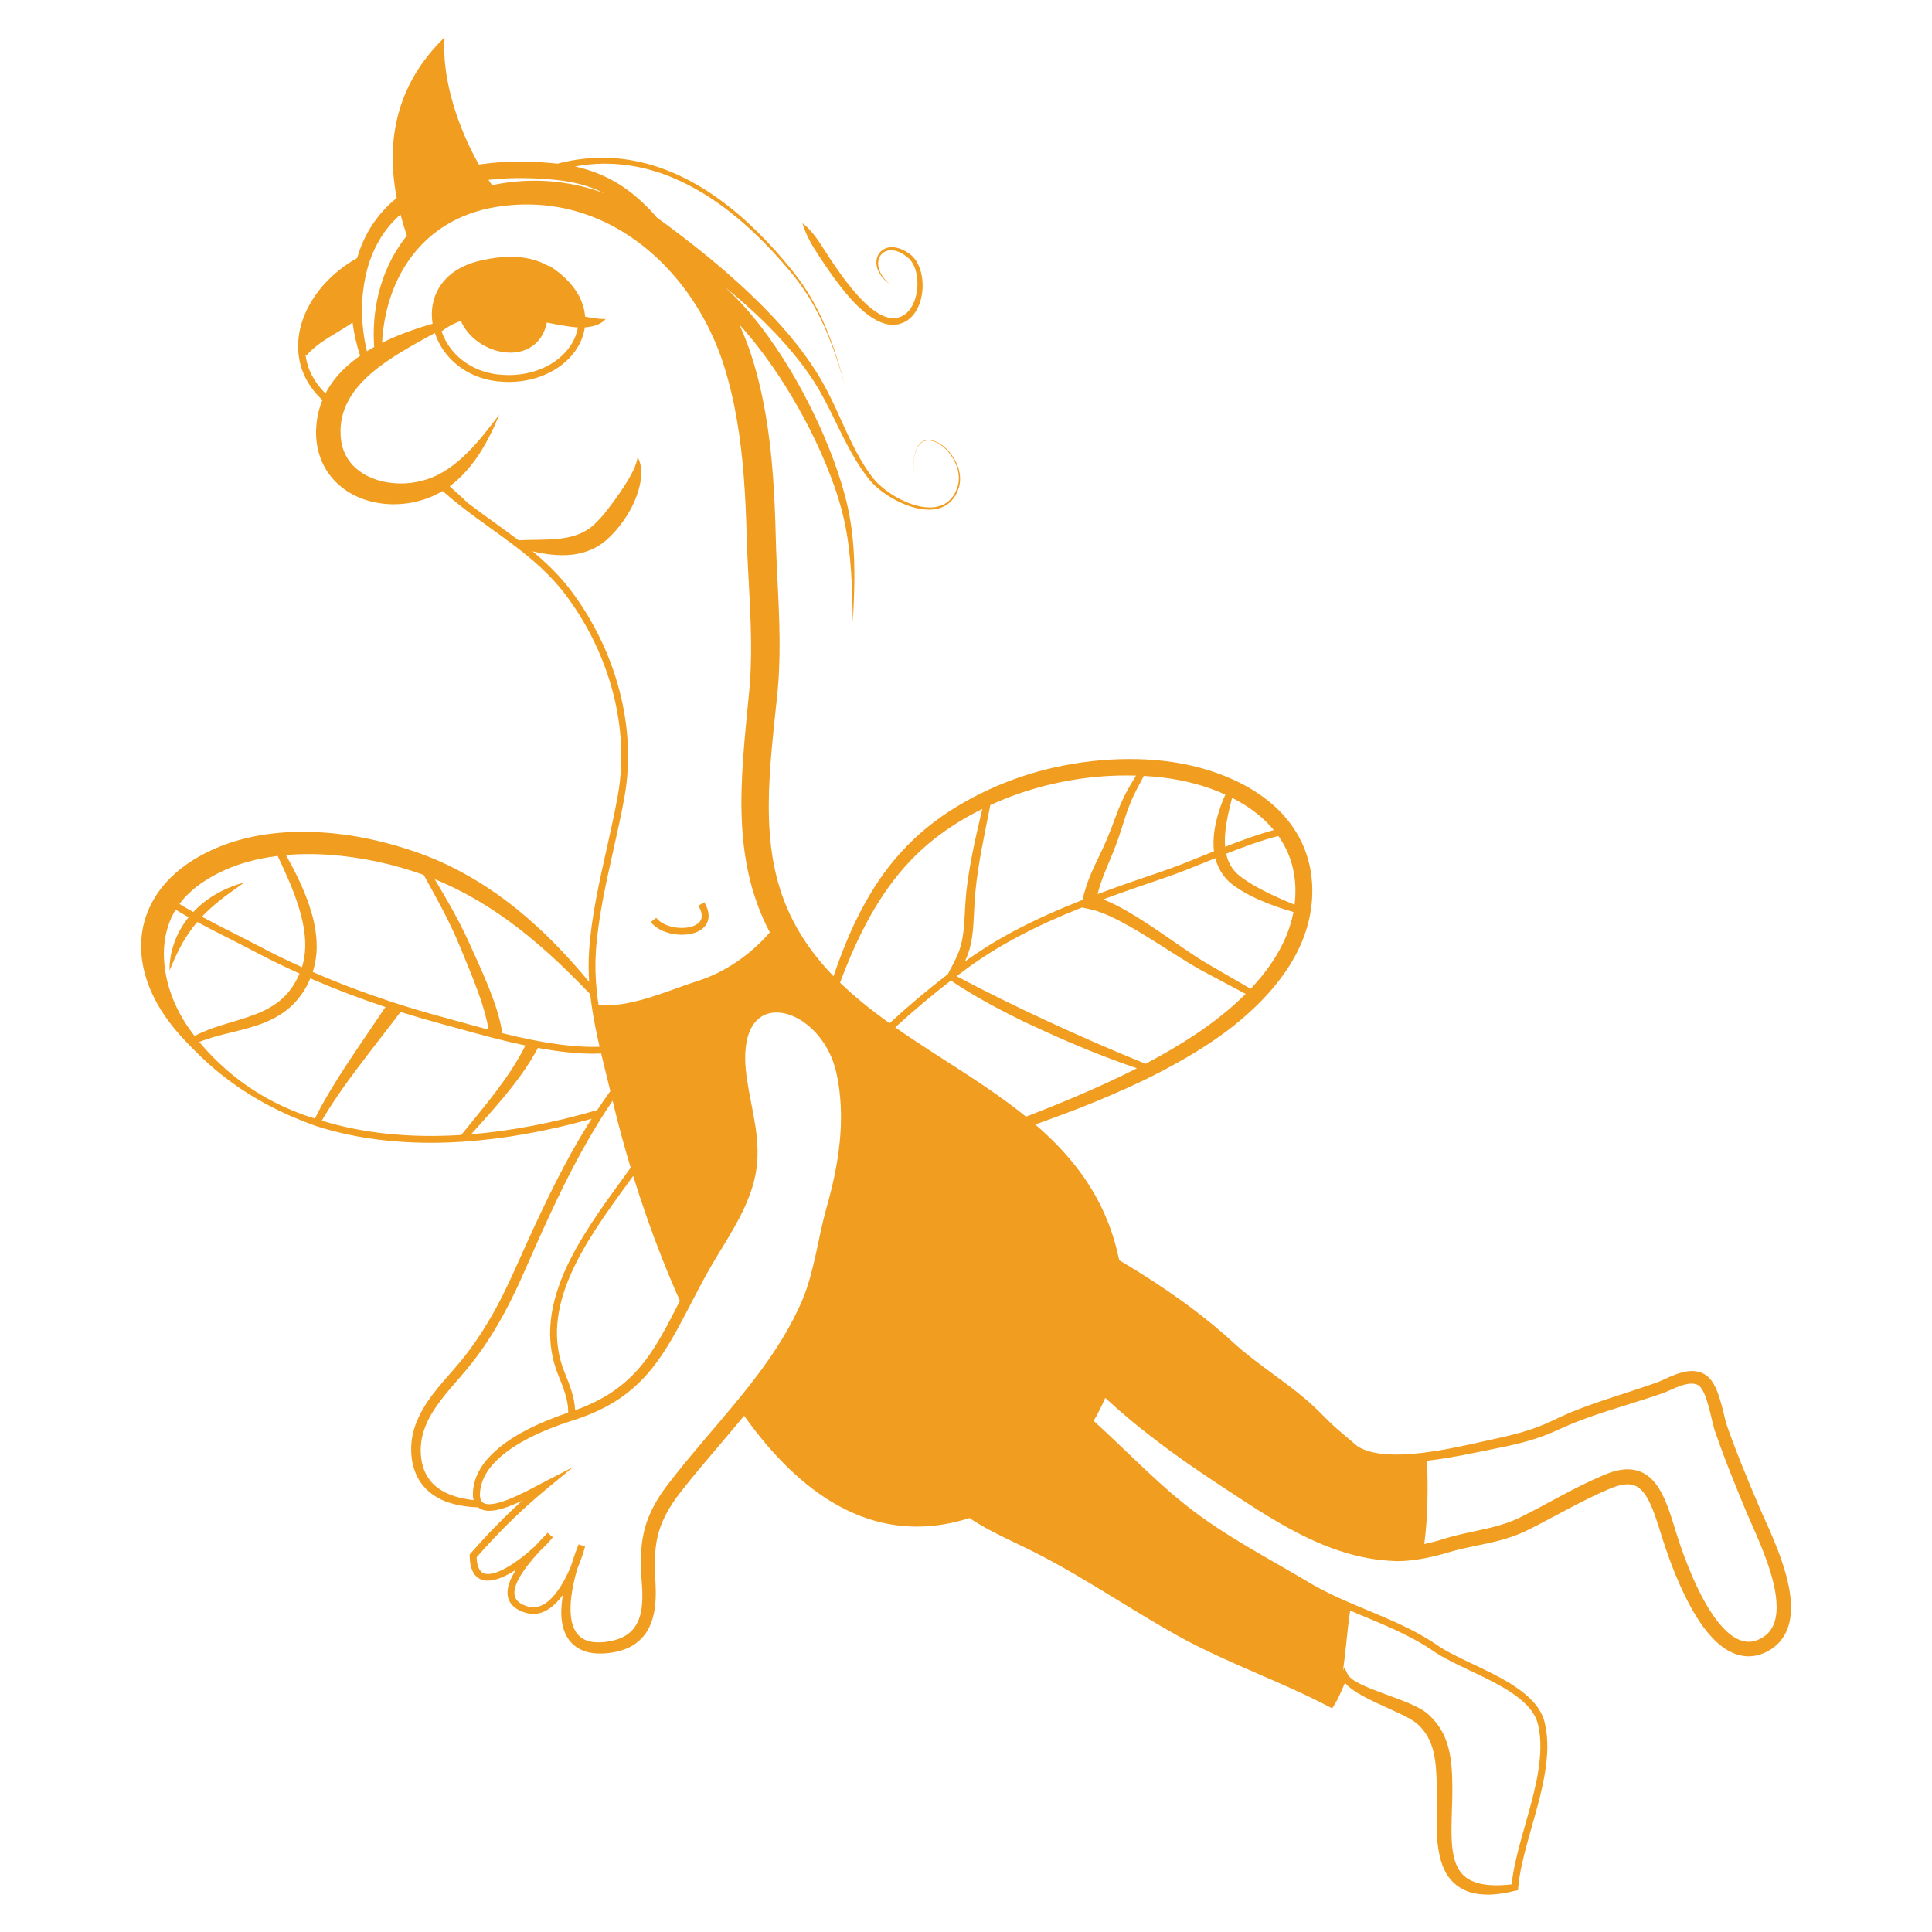 <?xml version="1.0" encoding="utf-8"?>
<!-- Generator: Adobe Illustrator 16.0.0, SVG Export Plug-In . SVG Version: 6.00 Build 0)  -->
<!DOCTYPE svg PUBLIC "-//W3C//DTD SVG 1.1//EN" "http://www.w3.org/Graphics/SVG/1.1/DTD/svg11.dtd">
<svg version="1.1" id="Layer_1" xmlns="http://www.w3.org/2000/svg" xmlns:xlink="http://www.w3.org/1999/xlink" x="0px" y="0px"
	 width="100px" height="100px" viewBox="0 0 100 100" enable-background="new 0 0 100 100" xml:space="preserve">
<path fill="#F09D20" d="M7.32,49.378c0.036,0.476,0.137,0.939,0.286,1.379c0.149,0.438,0.341,0.857,0.567,1.252
	c0.226,0.394,0.48,0.767,0.76,1.114c0.07,0.086,0.141,0.172,0.212,0.257l0.11,0.127l0.11,0.122c0.146,0.164,0.297,0.323,0.448,0.479
	c0.607,0.627,1.249,1.221,1.944,1.742c0.346,0.262,0.702,0.51,1.07,0.74c0.366,0.232,0.742,0.45,1.126,0.649
	c0.766,0.405,1.566,0.741,2.382,1.036l0.055-0.168l0,0l-0.054,0.168c1.802,0.582,3.803,0.875,5.966,0.875
	c0.547,0,1.104-0.02,1.671-0.058c2.116-0.141,4.35-0.54,6.649-1.186c-0.055,0.087-0.112,0.175-0.167,0.263
	c-0.305,0.489-0.596,0.984-0.877,1.486c-0.278,0.504-0.546,1.013-0.806,1.523c-0.52,1.025-1.005,2.064-1.48,3.106
	c-0.237,0.521-0.473,1.044-0.704,1.563c-0.232,0.516-0.477,1.026-0.737,1.526c-0.521,1-1.115,1.957-1.808,2.837
	c-0.344,0.439-0.725,0.855-1.102,1.296c-0.375,0.44-0.749,0.901-1.051,1.427c-0.151,0.26-0.285,0.537-0.39,0.83
	c-0.104,0.291-0.173,0.599-0.202,0.909c-0.015,0.156-0.019,0.313-0.013,0.47l0.006,0.113c0.003,0.04,0.005,0.081,0.009,0.119
	c0.008,0.077,0.018,0.155,0.03,0.232c0.052,0.31,0.15,0.619,0.305,0.901c0.154,0.283,0.367,0.536,0.613,0.737
	c0.247,0.201,0.522,0.357,0.809,0.466c0.287,0.11,0.58,0.183,0.873,0.231c0.273,0.048,0.548,0.07,0.821,0.078
	c0.446,0.379,1.331,0.104,2.278-0.344c-0.928,0.84-1.785,1.717-2.676,2.736l-0.044,0.052l0.001,0.067
	c0.008,0.646,0.202,1.056,0.575,1.216c0.113,0.048,0.236,0.067,0.367,0.067c0.447,0.003,0.975-0.254,1.453-0.564
	c-0.321,0.505-0.522,1.023-0.4,1.46c0.103,0.367,0.416,0.628,0.928,0.775c0.124,0.034,0.247,0.054,0.37,0.054
	c0.537,0,1.058-0.34,1.534-0.99c-0.055,0.314-0.086,0.639-0.085,0.971c0.003,0.219,0.027,0.441,0.083,0.666
	c0.056,0.226,0.147,0.455,0.293,0.662c0.145,0.211,0.35,0.391,0.578,0.508c0.228,0.121,0.473,0.185,0.708,0.212
	c0.236,0.028,0.466,0.024,0.689,0.004c0.22-0.021,0.443-0.058,0.667-0.118c0.224-0.063,0.45-0.148,0.663-0.275
	c0.214-0.127,0.415-0.293,0.577-0.492c0.163-0.196,0.288-0.42,0.377-0.646c0.09-0.229,0.148-0.458,0.187-0.685
	c0.075-0.45,0.078-0.887,0.059-1.311l-0.016-0.303l-0.013-0.292c-0.008-0.194-0.011-0.388-0.01-0.577
	c0.003-0.38,0.03-0.75,0.094-1.105c0.063-0.354,0.167-0.695,0.309-1.023c0.144-0.327,0.32-0.646,0.527-0.958
	c0.103-0.153,0.213-0.308,0.329-0.457l0.181-0.233l0.183-0.231c0.246-0.31,0.498-0.615,0.753-0.921l1.553-1.836
	c0.232-0.273,0.463-0.549,0.694-0.827c1.504,2.114,3.114,3.664,4.791,4.606c1.334,0.752,2.723,1.129,4.15,1.129
	c0.893,0,1.801-0.148,2.722-0.442c0.773,0.517,1.619,0.923,2.437,1.315c0.271,0.129,0.55,0.264,0.816,0.396
	c1.521,0.761,3.016,1.676,4.461,2.561c1.013,0.619,2.061,1.262,3.1,1.838c1.344,0.746,2.783,1.371,4.174,1.976
	c1.21,0.524,2.462,1.069,3.639,1.688l0.146,0.075l0.088-0.139c0.047-0.075,0.093-0.154,0.14-0.238l0.016-0.016l0.008-0.028
	c0.156-0.297,0.283-0.604,0.41-0.898c0.06,0.068,0.121,0.131,0.186,0.188c0.146,0.126,0.301,0.229,0.455,0.327
	s0.313,0.181,0.471,0.265c0.157,0.081,0.315,0.16,0.474,0.236c0.315,0.146,0.633,0.286,0.938,0.432
	c0.307,0.139,0.609,0.277,0.873,0.434c0.133,0.076,0.254,0.16,0.34,0.234c0.035,0.03,0.096,0.09,0.144,0.139
	c0.049,0.05,0.096,0.104,0.141,0.156c0.179,0.215,0.316,0.453,0.421,0.715c0.209,0.521,0.272,1.141,0.297,1.795
	c0.006,0.164,0.01,0.332,0.012,0.498l0.002,0.5l-0.006,0.51c-0.002,0.172,0,0.344,0,0.52c0,0.348,0.004,0.701,0.024,1.065
	c0.007,0.092,0.013,0.183,0.021,0.274c0.011,0.092,0.021,0.187,0.037,0.278c0.027,0.188,0.064,0.377,0.117,0.568
	c0.053,0.19,0.121,0.386,0.215,0.575c0.09,0.189,0.215,0.375,0.365,0.535c0.148,0.162,0.326,0.301,0.514,0.404
	c0.188,0.104,0.384,0.182,0.58,0.227c0.194,0.047,0.389,0.069,0.576,0.08c0.188,0.012,0.375,0.008,0.557-0.01
	c0.182-0.017,0.361-0.039,0.535-0.07c0.177-0.033,0.351-0.07,0.521-0.118l0,0l0.143-0.017l0.013-0.145
	c0.075-0.799,0.274-1.592,0.489-2.381c0.217-0.789,0.455-1.578,0.652-2.383c0.195-0.803,0.355-1.627,0.368-2.473
	c0.004-0.422-0.03-0.849-0.128-1.266c-0.048-0.217-0.133-0.43-0.243-0.619c-0.108-0.193-0.243-0.367-0.391-0.525
	c-0.294-0.317-0.636-0.576-0.986-0.806c-0.353-0.229-0.718-0.429-1.088-0.617c-0.737-0.378-1.495-0.702-2.209-1.084
	c-0.179-0.095-0.353-0.194-0.521-0.304c-0.041-0.025-0.082-0.053-0.123-0.082l-0.131-0.088c-0.086-0.059-0.175-0.114-0.264-0.17
	c-0.354-0.221-0.72-0.422-1.09-0.608c-0.743-0.372-1.508-0.688-2.264-1.004c-0.758-0.315-1.512-0.634-2.231-1.01
	c-0.183-0.095-0.358-0.192-0.534-0.293l-0.529-0.313c-0.354-0.209-0.711-0.414-1.067-0.619c-1.424-0.818-2.851-1.631-4.172-2.588
	c-1.99-1.436-3.673-3.254-5.509-4.92c0.222-0.385,0.42-0.783,0.598-1.191c0.43,0.398,0.872,0.785,1.322,1.16
	c0.637,0.524,1.289,1.028,1.951,1.519c0.332,0.243,0.666,0.483,1.004,0.721c0.336,0.234,0.678,0.466,1.018,0.695
	c0.684,0.458,1.369,0.905,2.059,1.353c0.688,0.447,1.394,0.885,2.125,1.286c0.732,0.401,1.496,0.769,2.297,1.06
	c0.799,0.289,1.641,0.506,2.5,0.598c0.215,0.023,0.432,0.04,0.646,0.05l0.082,0.003l0.082,0.004h0.092l0.086-0.002
	c0.115-0.003,0.227-0.008,0.338-0.018c0.445-0.035,0.868-0.109,1.289-0.203c0.211-0.047,0.418-0.1,0.625-0.158
	c0.104-0.029,0.209-0.062,0.303-0.089c0.09-0.024,0.185-0.053,0.276-0.077c0.376-0.1,0.767-0.181,1.167-0.264
	c0.401-0.083,0.813-0.169,1.229-0.283c0.416-0.115,0.838-0.259,1.248-0.451l0.074-0.037l0.072-0.035l0.139-0.069l0.279-0.142
	l0.551-0.289l1.082-0.574c0.717-0.381,1.432-0.743,2.158-1.049l0.135-0.055l0.06-0.022l0.062-0.022
	c0.082-0.029,0.163-0.055,0.242-0.074c0.159-0.041,0.313-0.063,0.452-0.063c0.278,0.004,0.485,0.086,0.688,0.28
	c0.203,0.195,0.379,0.5,0.526,0.837c0.147,0.338,0.272,0.711,0.394,1.094c0.123,0.383,0.24,0.781,0.381,1.183
	c0.136,0.396,0.281,0.789,0.439,1.18c0.317,0.777,0.674,1.547,1.133,2.287c0.229,0.369,0.486,0.729,0.804,1.07
	c0.157,0.168,0.331,0.332,0.532,0.48c0.199,0.148,0.427,0.281,0.688,0.374c0.261,0.094,0.558,0.139,0.851,0.108
	c0.291-0.025,0.566-0.121,0.801-0.248c0.227-0.121,0.459-0.293,0.643-0.509c0.184-0.213,0.32-0.462,0.407-0.712
	c0.088-0.25,0.133-0.501,0.151-0.74c0.021-0.242,0.015-0.479-0.004-0.707c-0.039-0.455-0.131-0.887-0.246-1.304
	c-0.229-0.834-0.547-1.614-0.879-2.375c-0.166-0.378-0.343-0.756-0.496-1.112l-0.476-1.127c-0.313-0.752-0.619-1.504-0.901-2.262
	c-0.071-0.189-0.141-0.38-0.209-0.568l-0.099-0.281l-0.019-0.057l-0.018-0.063l-0.037-0.139l-0.146-0.598
	c-0.052-0.204-0.109-0.412-0.179-0.623c-0.071-0.212-0.15-0.425-0.277-0.65c-0.064-0.112-0.143-0.23-0.262-0.35
	c-0.063-0.061-0.131-0.117-0.227-0.171c-0.011-0.006-0.074-0.04-0.107-0.054c-0.037-0.018-0.076-0.03-0.115-0.044
	c-0.156-0.05-0.313-0.065-0.454-0.063c-0.144,0.004-0.274,0.023-0.396,0.053c-0.246,0.056-0.459,0.14-0.66,0.224
	c-0.198,0.085-0.387,0.176-0.559,0.249c-0.044,0.018-0.085,0.035-0.124,0.051l-0.137,0.049l-0.287,0.1
	c-0.383,0.132-0.769,0.259-1.157,0.386c-0.775,0.253-1.563,0.505-2.34,0.8c-0.39,0.146-0.775,0.307-1.156,0.482
	c-0.095,0.043-0.191,0.091-0.281,0.136l-0.135,0.063l-0.134,0.062c-0.18,0.081-0.36,0.155-0.547,0.228
	c-0.739,0.28-1.517,0.476-2.312,0.642c-0.809,0.176-1.596,0.362-2.394,0.51c-0.796,0.147-1.597,0.258-2.396,0.286
	c-0.397,0.011-0.797-0.002-1.185-0.061c-0.382-0.061-0.758-0.166-1.075-0.365c-0.291-0.25-0.507-0.432-0.675-0.572
	c-0.528-0.447-0.598-0.504-1.29-1.201c-0.728-0.732-1.586-1.363-2.417-1.974c-0.688-0.507-1.401-1.029-2.028-1.604
	c-1.604-1.472-3.496-2.84-5.926-4.283c-0.014-0.063-0.027-0.125-0.041-0.188c-0.025-0.122-0.058-0.261-0.091-0.39
	c-0.131-0.519-0.297-1.03-0.503-1.527c-0.406-0.996-0.964-1.932-1.628-2.771c-0.621-0.791-1.331-1.5-2.082-2.146
	c0.749-0.268,1.495-0.541,2.239-0.828c1.121-0.441,2.234-0.914,3.331-1.439c0.548-0.261,1.087-0.543,1.62-0.838
	c0.267-0.146,0.531-0.298,0.795-0.453c0.262-0.154,0.525-0.316,0.783-0.483c0.518-0.334,1.022-0.688,1.51-1.075
	c0.484-0.388,0.953-0.803,1.394-1.251c0.441-0.448,0.854-0.933,1.222-1.458c0.369-0.525,0.69-1.093,0.939-1.702
	c0.244-0.609,0.412-1.263,0.477-1.927c0.033-0.333,0.039-0.669,0.021-1.003c-0.02-0.336-0.064-0.674-0.143-1.007
	c-0.152-0.666-0.435-1.307-0.814-1.872c-0.378-0.565-0.852-1.056-1.373-1.461c-0.521-0.409-1.086-0.741-1.668-1.013
	c-0.585-0.273-1.188-0.487-1.801-0.653c-0.613-0.165-1.24-0.283-1.866-0.354c-0.313-0.034-0.619-0.063-0.937-0.078
	c-0.308-0.015-0.623-0.022-0.934-0.02c-1.246,0.007-2.486,0.148-3.701,0.412c-1.213,0.261-2.396,0.662-3.521,1.181
	c-0.563,0.26-1.113,0.552-1.644,0.875c-0.265,0.162-0.525,0.332-0.78,0.51c-0.126,0.09-0.251,0.182-0.378,0.277
	c-0.119,0.091-0.246,0.188-0.366,0.287c-0.972,0.789-1.813,1.727-2.503,2.749c-0.345,0.512-0.657,1.042-0.939,1.584
	c-0.282,0.542-0.538,1.096-0.767,1.658c-0.23,0.562-0.44,1.128-0.635,1.699c-0.001,0.002-0.001,0.004-0.002,0.008
	c-0.576-0.595-1.101-1.235-1.543-1.919c-0.265-0.408-0.5-0.83-0.708-1.271c-0.205-0.436-0.382-0.889-0.526-1.351
	c-0.29-0.925-0.454-1.893-0.526-2.876c-0.072-0.985-0.058-1.986,0.002-2.993c0.06-1.008,0.163-2.022,0.271-3.044l0.081-0.769
	c0.027-0.255,0.055-0.517,0.077-0.785c0.044-0.531,0.066-1.063,0.076-1.59c0.035-2.114-0.15-4.178-0.196-6.207
	c-0.052-2.071-0.163-4.171-0.521-6.262c-0.18-1.043-0.421-2.087-0.752-3.104c-0.172-0.522-0.367-1.024-0.592-1.52
	c-0.006-0.013-0.012-0.025-0.018-0.038c0.318,0.349,0.623,0.712,0.917,1.085c1.051,1.345,1.958,2.813,2.736,4.346
	c0.387,0.767,0.742,1.552,1.05,2.354c0.308,0.803,0.57,1.62,0.748,2.459c0.179,0.84,0.276,1.698,0.334,2.562
	c0.055,0.863,0.075,1.731,0.091,2.599c0.043-0.867,0.086-1.734,0.078-2.605c-0.004-0.87-0.063-1.744-0.203-2.611
	c-0.135-0.868-0.372-1.718-0.651-2.547c-0.281-0.83-0.608-1.643-0.97-2.44c-0.728-1.593-1.589-3.128-2.618-4.563
	c-0.515-0.716-1.075-1.406-1.702-2.043c-0.186-0.189-0.377-0.373-0.575-0.551c0.326,0.264,0.647,0.534,0.963,0.81
	c0.922,0.814,1.799,1.683,2.584,2.627c0.392,0.473,0.759,0.965,1.09,1.479c0.331,0.514,0.613,1.061,0.889,1.616
	c0.275,0.555,0.541,1.118,0.833,1.67c0.292,0.552,0.611,1.095,0.993,1.596c0.047,0.063,0.096,0.125,0.146,0.186
	c0.049,0.061,0.104,0.124,0.159,0.18c0.111,0.116,0.229,0.223,0.353,0.322c0.246,0.2,0.511,0.372,0.788,0.523
	c0.276,0.151,0.566,0.279,0.868,0.373c0.301,0.094,0.615,0.156,0.935,0.153c0.317-0.002,0.645-0.077,0.912-0.261
	c0.269-0.181,0.457-0.458,0.567-0.753c0.058-0.146,0.097-0.304,0.107-0.463c0.012-0.158,0-0.317-0.032-0.472
	c-0.063-0.309-0.2-0.599-0.379-0.855c-0.181-0.254-0.407-0.481-0.678-0.639c-0.136-0.078-0.284-0.138-0.441-0.157
	c-0.156-0.02-0.322,0.01-0.451,0.102c-0.131,0.09-0.221,0.227-0.28,0.37c-0.06,0.144-0.093,0.298-0.114,0.452
	c-0.041,0.309-0.031,0.622-0.003,0.93c-0.026-0.309-0.033-0.621,0.009-0.929c0.022-0.153,0.058-0.306,0.119-0.448
	c0.061-0.141,0.151-0.273,0.279-0.359c0.127-0.088,0.287-0.115,0.438-0.093c0.152,0.021,0.297,0.081,0.429,0.159
	c0.264,0.159,0.484,0.385,0.659,0.639c0.173,0.253,0.302,0.54,0.356,0.842c0.028,0.15,0.037,0.303,0.022,0.455
	c-0.014,0.152-0.054,0.298-0.112,0.439c-0.112,0.283-0.295,0.539-0.549,0.702c-0.251,0.165-0.557,0.229-0.858,0.225
	c-0.303-0.004-0.604-0.068-0.894-0.165c-0.29-0.098-0.568-0.227-0.834-0.379c-0.265-0.153-0.517-0.329-0.748-0.527
	c-0.116-0.099-0.226-0.203-0.327-0.314c-0.051-0.056-0.098-0.112-0.144-0.173c-0.047-0.061-0.093-0.122-0.137-0.184
	c-0.358-0.499-0.656-1.039-0.929-1.592c-0.273-0.554-0.522-1.121-0.783-1.687c-0.261-0.566-0.535-1.131-0.858-1.673
	c-0.322-0.542-0.68-1.061-1.063-1.559c-0.768-0.996-1.63-1.912-2.538-2.776c-0.905-0.867-1.859-1.682-2.841-2.457
	c-0.492-0.388-0.988-0.77-1.492-1.142c-0.17-0.125-0.341-0.248-0.512-0.372c-0.237-0.277-0.487-0.546-0.758-0.797
	c-0.431-0.402-0.907-0.769-1.428-1.066c-0.521-0.297-1.082-0.527-1.659-0.686c-0.132-0.037-0.265-0.069-0.398-0.098
	c0.364-0.068,0.731-0.114,1.1-0.134c0.87-0.048,1.748,0.042,2.595,0.257c0.849,0.215,1.666,0.552,2.437,0.975
	c0.771,0.422,1.498,0.929,2.181,1.488c0.682,0.559,1.322,1.172,1.925,1.819c0.301,0.324,0.593,0.657,0.877,0.996
	c0.286,0.339,0.552,0.69,0.795,1.06c0.489,0.737,0.888,1.532,1.22,2.353c0.333,0.822,0.602,1.668,0.845,2.521
	c-0.229-0.857-0.484-1.709-0.804-2.538c-0.319-0.829-0.707-1.634-1.187-2.385c-0.239-0.375-0.503-0.737-0.784-1.082
	c-0.28-0.346-0.567-0.685-0.865-1.015c-0.596-0.661-1.23-1.29-1.91-1.867c-0.68-0.577-1.407-1.102-2.186-1.545
	c-0.777-0.443-1.607-0.802-2.476-1.038c-0.869-0.237-1.774-0.346-2.678-0.311c-0.67,0.025-1.337,0.129-1.985,0.299l-0.016-0.002
	l-0.217-0.02l-0.218-0.021c-0.574-0.049-1.158-0.076-1.739-0.065c-0.583,0.011-1.164,0.053-1.746,0.135
	c-0.046,0.006-0.09,0.013-0.136,0.02c-1.133-1.983-1.831-4.351-1.793-6.13l0.01-0.459L22.692,2.26
	c-2.038,2.154-2.762,4.838-2.158,7.985c-0.146,0.119-0.288,0.243-0.423,0.375c-0.433,0.421-0.804,0.907-1.093,1.435
	c-0.23,0.415-0.405,0.854-0.535,1.304c-0.941,0.528-1.722,1.246-2.269,2.09c-0.602,0.93-0.865,1.926-0.762,2.88
	c0.096,0.902,0.521,1.715,1.238,2.378c-0.004,0.01-0.009,0.021-0.013,0.031c-0.094,0.232-0.173,0.481-0.224,0.733
	c-0.026,0.125-0.046,0.251-0.061,0.378l-0.01,0.096l-0.008,0.089c-0.006,0.069-0.009,0.128-0.011,0.193
	c-0.011,0.254,0.002,0.514,0.043,0.773c0.079,0.517,0.271,1.037,0.582,1.478c0.307,0.441,0.715,0.803,1.167,1.057
	c0.45,0.258,0.938,0.42,1.43,0.5c0.246,0.041,0.493,0.063,0.739,0.066c0.246,0.002,0.491-0.014,0.734-0.046
	c0.485-0.063,0.956-0.203,1.398-0.401c0.155-0.072,0.308-0.153,0.454-0.241c0.313,0.279,0.66,0.566,1.053,0.87l0.106-0.137
	l0.006-0.006l-0.111,0.144c0.463,0.358,0.944,0.705,1.41,1.04c0.433,0.312,0.88,0.634,1.309,0.962l0.108-0.141v0.001l-0.107,0.14
	c0.778,0.596,1.776,1.418,2.584,2.49c2.311,3.067,3.326,6.942,2.715,10.367c-0.162,0.913-0.375,1.867-0.582,2.789
	c-0.394,1.761-0.802,3.582-0.913,5.333c-0.032,0.499-0.029,1.013,0.006,1.557c-0.43-0.518-0.875-1.026-1.339-1.52
	c-0.298-0.315-0.601-0.625-0.913-0.927c-0.313-0.301-0.634-0.594-0.964-0.879c-1.315-1.143-2.793-2.124-4.4-2.858
	c-0.201-0.092-0.403-0.177-0.61-0.261c-0.108-0.043-0.2-0.079-0.308-0.121c-0.103-0.04-0.208-0.078-0.312-0.115
	c-0.414-0.148-0.835-0.282-1.258-0.402c-0.849-0.238-1.713-0.424-2.591-0.54c-0.878-0.115-1.768-0.169-2.663-0.134
	c-0.893,0.035-1.792,0.153-2.672,0.391c-0.877,0.238-1.737,0.596-2.52,1.093l-0.145,0.096l-0.142,0.096
	c-0.101,0.071-0.192,0.139-0.287,0.213c-0.187,0.146-0.366,0.303-0.537,0.472c-0.341,0.337-0.645,0.722-0.888,1.146
	c-0.245,0.424-0.426,0.887-0.53,1.365C7.311,48.414,7.281,48.902,7.32,49.378z M12.785,44.62c0.516-0.146,1.048-0.25,1.587-0.317
	c0.418,0.884,0.821,1.768,1.103,2.69c0.167,0.549,0.288,1.11,0.317,1.673c0.024,0.475-0.022,0.948-0.163,1.394
	c-0.785-0.354-1.557-0.731-2.298-1.124c-0.436-0.231-0.891-0.461-1.331-0.684c-0.511-0.259-1.036-0.525-1.55-0.802
	c0.286-0.302,0.599-0.582,0.931-0.846c0.396-0.317,0.819-0.607,1.248-0.915c-0.512,0.127-1.002,0.333-1.463,0.599
	c-0.424,0.249-0.82,0.555-1.163,0.918c-0.252-0.142-0.49-0.28-0.714-0.416c0.126-0.17,0.265-0.332,0.417-0.483
	c0.134-0.133,0.277-0.259,0.428-0.379c0.074-0.059,0.155-0.119,0.229-0.172l0.124-0.085l0.123-0.081
	C11.271,45.159,12.01,44.839,12.785,44.62z M21.919,45.282c0.005,0.002,0.009,0.003,0.013,0.004c0.3,0.542,0.6,1.083,0.888,1.628
	c0.37,0.704,0.719,1.417,1.015,2.149c0.302,0.743,0.617,1.473,0.887,2.218c0.135,0.371,0.26,0.746,0.366,1.126
	c0.082,0.293,0.152,0.59,0.199,0.886c-0.526-0.139-1.034-0.279-1.488-0.406c-0.305-0.084-0.592-0.164-0.86-0.236
	c-0.893-0.239-1.785-0.506-2.654-0.789c-1.419-0.467-2.794-0.987-4.098-1.555c0-0.001,0-0.002,0.001-0.003
	c0.025-0.078,0.048-0.156,0.069-0.236c0.042-0.158,0.073-0.317,0.095-0.478c0.046-0.319,0.049-0.641,0.028-0.955
	c-0.022-0.314-0.069-0.622-0.134-0.922c-0.066-0.301-0.154-0.593-0.25-0.879c-0.312-0.914-0.736-1.76-1.195-2.577
	c0.129-0.011,0.257-0.021,0.386-0.028c0.82-0.045,1.65-0.019,2.476,0.071c0.826,0.09,1.649,0.234,2.459,0.436
	c0.405,0.101,0.807,0.214,1.205,0.343c0.099,0.032,0.197,0.064,0.295,0.098C21.718,45.21,21.828,45.248,21.919,45.282z
	 M30.549,51.457c0.027,0.244,0.059,0.494,0.098,0.744c0.089,0.586,0.213,1.219,0.387,1.979c-0.984,0.033-2.148-0.086-3.548-0.367
	c-0.462-0.093-0.952-0.203-1.487-0.336c-0.063-0.436-0.171-0.843-0.294-1.24c-0.125-0.396-0.268-0.779-0.419-1.157
	c-0.303-0.756-0.647-1.485-0.97-2.208c-0.331-0.745-0.711-1.46-1.109-2.158c-0.232-0.407-0.47-0.808-0.708-1.207
	c0.001,0.001,0.002,0.002,0.004,0.002c0.772,0.313,1.522,0.687,2.244,1.115c0.72,0.429,1.417,0.903,2.086,1.42
	c0.335,0.257,0.663,0.525,0.984,0.802c0.323,0.274,0.64,0.557,0.952,0.847C29.377,50.26,29.969,50.854,30.549,51.457z
	 M29.245,71.093l-0.007-0.016c-1.405-3.422,1.074-6.829,3.262-9.836c0.092-0.126,0.183-0.251,0.273-0.376
	c0.443,1.437,0.94,2.855,1.479,4.223c0.303,0.771,0.619,1.521,0.94,2.24c-0.218,0.426-0.435,0.852-0.657,1.27
	c-0.374,0.696-0.775,1.371-1.256,1.975c-0.48,0.603-1.047,1.127-1.695,1.544c-0.563,0.364-1.177,0.649-1.82,0.879
	C29.753,72.326,29.433,71.548,29.245,71.093z M15.815,18.382l0.039,0.031c0.416-0.5,1.009-0.856,1.581-1.201
	c0.273-0.165,0.553-0.333,0.813-0.517c0.076,0.586,0.21,1.163,0.393,1.719c-0.035,0.023-0.065,0.044-0.104,0.073
	c-0.194,0.139-0.378,0.288-0.558,0.449c-0.359,0.32-0.688,0.694-0.955,1.121c-0.063,0.101-0.122,0.205-0.176,0.31
	C16.268,19.802,15.916,19.126,15.815,18.382z M20.642,11.18c0.028-0.026,0.058-0.052,0.088-0.078
	c0.093,0.359,0.205,0.726,0.331,1.096c-0.037,0.045-0.074,0.092-0.109,0.138c-0.673,0.873-1.124,1.881-1.372,2.922
	c-0.212,0.891-0.276,1.805-0.212,2.703c-0.083,0.045-0.165,0.092-0.246,0.141c-0.044,0.025-0.087,0.053-0.131,0.08
	c-0.08-0.344-0.142-0.69-0.186-1.039c-0.066-0.548-0.088-1.1-0.051-1.646c0.004-0.068,0.01-0.137,0.016-0.204l0.01-0.101
	l0.012-0.105c0.016-0.134,0.034-0.27,0.056-0.404c0.043-0.27,0.101-0.536,0.173-0.796c0.146-0.521,0.354-1.019,0.623-1.477
	C19.914,11.953,20.25,11.538,20.642,11.18z M31.285,10.007C30.838,9.84,30.38,9.703,29.913,9.6
	c-0.536-0.119-1.082-0.195-1.629-0.229c-0.547-0.034-1.096-0.02-1.639,0.033c-0.271,0.027-0.541,0.063-0.809,0.11l-0.2,0.037
	l-0.103,0.02l-0.061,0.013c-0.064-0.09-0.128-0.182-0.191-0.275c0.464-0.053,0.935-0.083,1.405-0.089
	c0.552-0.007,1.103,0.008,1.657,0.053l0.206,0.017l0.207,0.021l0.206,0.022c0.065,0.008,0.132,0.017,0.199,0.026
	c0.266,0.04,0.53,0.089,0.789,0.154C30.412,9.629,30.86,9.793,31.285,10.007z M39.847,48.259c-1.016,1.175-2.348,2.077-3.735,2.515
	c-0.341,0.108-0.701,0.237-1.082,0.375c-1.132,0.408-2.414,0.869-3.598,0.884c-0.157,0.002-0.309-0.005-0.454-0.019
	c-0.032-0.222-0.062-0.44-0.084-0.656c-0.078-0.742-0.096-1.419-0.054-2.07c0.109-1.723,0.514-3.53,0.905-5.277
	c0.208-0.926,0.422-1.883,0.585-2.804c0.627-3.521-0.413-7.499-2.781-10.643c-0.615-0.816-1.332-1.487-1.985-2.029
	c0.101,0.023,0.202,0.046,0.305,0.066c0.375,0.076,0.763,0.129,1.167,0.137c0.403,0.006,0.825-0.037,1.238-0.168
	c0.205-0.066,0.408-0.149,0.599-0.258c0.095-0.053,0.189-0.113,0.28-0.177l0.065-0.047l0.067-0.051
	c0.043-0.034,0.085-0.07,0.125-0.105c0.16-0.142,0.302-0.289,0.436-0.439c0.132-0.152,0.255-0.309,0.373-0.468
	c0.117-0.16,0.227-0.324,0.325-0.496c0.049-0.085,0.098-0.171,0.144-0.258c0.044-0.088,0.087-0.178,0.129-0.268
	c0.161-0.361,0.287-0.743,0.345-1.146c0.028-0.2,0.039-0.406,0.019-0.61c-0.021-0.203-0.072-0.411-0.181-0.579
	c-0.028,0.197-0.086,0.368-0.155,0.533c-0.07,0.165-0.151,0.322-0.238,0.476c-0.173,0.307-0.368,0.602-0.568,0.891
	c-0.05,0.072-0.1,0.145-0.152,0.215c-0.05,0.072-0.102,0.143-0.154,0.213c-0.105,0.141-0.21,0.281-0.317,0.418
	c-0.107,0.138-0.219,0.271-0.333,0.398s-0.231,0.25-0.349,0.355c-0.029,0.027-0.059,0.051-0.088,0.076L30.6,27.278l-0.047,0.036
	c-0.06,0.045-0.122,0.088-0.188,0.128c-0.131,0.079-0.268,0.151-0.415,0.208c-0.291,0.116-0.614,0.188-0.955,0.228
	c-0.671,0.084-1.402,0.044-2.149,0.09c-0.418-0.318-0.85-0.629-1.268-0.931c-0.46-0.331-0.936-0.674-1.392-1.026
	c-0.163-0.169-0.358-0.344-0.547-0.512c-0.122-0.108-0.245-0.218-0.362-0.329c0.131-0.098,0.255-0.2,0.375-0.306
	c0.351-0.313,0.657-0.664,0.925-1.032c0.269-0.37,0.5-0.757,0.707-1.153c0.208-0.396,0.389-0.802,0.557-1.213
	c-0.542,0.703-1.074,1.407-1.685,2.004c-0.304,0.299-0.627,0.57-0.968,0.8c-0.171,0.114-0.35,0.22-0.523,0.308
	c-0.18,0.091-0.362,0.165-0.551,0.227c-0.75,0.251-1.568,0.285-2.313,0.114c-0.371-0.088-0.724-0.227-1.03-0.42
	c-0.305-0.195-0.564-0.438-0.752-0.724c-0.187-0.287-0.311-0.612-0.362-0.964c-0.024-0.176-0.036-0.357-0.032-0.543
	c0.001-0.045,0.003-0.095,0.006-0.137l0.005-0.075l0.006-0.068c0.01-0.092,0.023-0.183,0.041-0.273
	c0.035-0.181,0.079-0.355,0.146-0.533c0.062-0.169,0.143-0.34,0.234-0.504c0.182-0.329,0.423-0.637,0.698-0.926
	c0.137-0.144,0.288-0.282,0.438-0.416c0.034-0.03,0.084-0.071,0.12-0.102l0.119-0.098c0.08-0.063,0.163-0.126,0.246-0.188
	c0.165-0.125,0.339-0.247,0.515-0.364c0.176-0.119,0.354-0.233,0.538-0.344c0.183-0.112,0.369-0.222,0.557-0.33
	c0.188-0.109,0.377-0.213,0.568-0.32c0.214-0.118,0.431-0.236,0.647-0.356c0.441,1.347,1.686,2.325,3.199,2.499
	c0.207,0.024,0.415,0.037,0.619,0.037c1.06,0,2.052-0.327,2.794-0.92c0.647-0.519,1.047-1.187,1.148-1.905
	c0.185-0.013,0.374-0.043,0.557-0.104c0.098-0.033,0.195-0.075,0.284-0.129c0.09-0.053,0.172-0.12,0.236-0.202
	c-0.205,0.009-0.382-0.01-0.56-0.035c-0.168-0.024-0.333-0.055-0.501-0.085c-0.027-0.352-0.125-0.697-0.296-1.03V15.33l-0.035-0.037
	c-0.314-0.58-0.832-1.101-1.541-1.549l-0.017,0.026c-0.574-0.323-1.221-0.479-1.958-0.479c-0.477,0-0.988,0.064-1.563,0.195
	c-0.972,0.222-1.71,0.699-2.133,1.379c-0.341,0.549-0.462,1.213-0.35,1.891L22.243,16.8c-0.213,0.063-0.426,0.129-0.638,0.2
	c-0.212,0.07-0.423,0.146-0.634,0.224c-0.209,0.081-0.419,0.165-0.627,0.254c-0.191,0.084-0.38,0.172-0.568,0.266
	c0.042-0.792,0.18-1.572,0.421-2.313c0.153-0.472,0.35-0.925,0.586-1.354c0.237-0.427,0.52-0.829,0.835-1.189
	c0.64-0.731,1.431-1.298,2.311-1.673c0.439-0.19,0.898-0.333,1.369-0.432c0.117-0.024,0.238-0.047,0.352-0.066l0.182-0.028
	l0.181-0.026c0.241-0.031,0.483-0.054,0.725-0.067c0.969-0.053,1.938,0.039,2.869,0.281c0.93,0.242,1.822,0.623,2.643,1.129
	c0.822,0.504,1.576,1.122,2.243,1.826c0.669,0.702,1.256,1.487,1.747,2.328c0.246,0.42,0.472,0.853,0.671,1.297
	c0.2,0.443,0.376,0.903,0.525,1.36c0.304,0.945,0.533,1.912,0.703,2.897c0.342,1.973,0.454,4,0.51,6.045
	c0.059,2.09,0.25,4.136,0.225,6.145c-0.006,0.502-0.026,1-0.063,1.496c-0.018,0.245-0.043,0.496-0.068,0.753l-0.075,0.769
	c-0.1,1.028-0.198,2.064-0.251,3.113c-0.053,1.049-0.065,2.112,0.026,3.182c0.09,1.068,0.282,2.144,0.62,3.183
	c0.168,0.519,0.372,1.026,0.611,1.52C39.73,48.033,39.788,48.146,39.847,48.259z M29.911,16.947c-0.1,0.609-0.451,1.178-1.01,1.625
	c-0.679,0.543-1.592,0.842-2.572,0.842c-0.19,0-0.385-0.012-0.578-0.034c-1.364-0.157-2.487-1.026-2.894-2.229
	c0.259-0.195,0.533-0.36,0.823-0.474c0.058-0.023,0.116-0.044,0.174-0.063c0.478,1.06,1.609,1.639,2.563,1.639
	c0.096,0,0.19-0.005,0.281-0.017c0.852-0.11,1.433-0.677,1.606-1.541c0.252,0.05,0.506,0.101,0.764,0.144
	C29.344,16.885,29.624,16.933,29.911,16.947z M50.846,41.87l-0.051,0.21l-0.132,0.568c-0.086,0.379-0.178,0.759-0.255,1.141
	c-0.157,0.766-0.297,1.54-0.386,2.325c-0.02,0.196-0.037,0.392-0.05,0.592L49.953,47l-0.015,0.292
	c-0.02,0.386-0.042,0.766-0.098,1.131c-0.055,0.365-0.148,0.713-0.294,1.035c-0.07,0.163-0.15,0.32-0.232,0.481
	c-0.083,0.159-0.172,0.316-0.257,0.488c-1.017,0.778-2.028,1.63-3.014,2.534c-0.086-0.063-0.173-0.122-0.258-0.186
	c-0.814-0.594-1.593-1.225-2.305-1.916c0.235-0.62,0.483-1.233,0.756-1.836c0.49-1.083,1.057-2.131,1.748-3.092
	c0.688-0.961,1.502-1.831,2.435-2.554C49.173,42.795,49.989,42.293,50.846,41.87z M58.8,40.145
	c-0.026,0.044-0.053,0.089-0.079,0.134c-0.074,0.123-0.154,0.251-0.229,0.382c-0.15,0.26-0.292,0.528-0.418,0.806
	c-0.128,0.276-0.236,0.56-0.341,0.838c-0.104,0.279-0.203,0.552-0.313,0.82c-0.105,0.268-0.221,0.532-0.342,0.795
	c-0.121,0.263-0.249,0.525-0.378,0.795c-0.127,0.27-0.255,0.551-0.364,0.844s-0.204,0.596-0.279,0.902l0,0l-0.019,0.117
	c-2.543,1-4.44,1.995-6.102,3.195c0.019-0.038,0.038-0.076,0.055-0.114c0.169-0.373,0.27-0.771,0.326-1.167
	c0.058-0.396,0.077-0.791,0.095-1.18c0.016-0.39,0.036-0.771,0.075-1.154c0.144-1.504,0.479-2.988,0.772-4.487
	c0.069-0.032,0.14-0.064,0.209-0.095c1.082-0.479,2.218-0.839,3.378-1.08c1.161-0.241,2.348-0.363,3.531-0.358
	C58.52,40.138,58.659,40.141,58.8,40.145z M63.424,41.128c-0.124,0.274-0.23,0.554-0.322,0.843
	c-0.055,0.168-0.104,0.338-0.144,0.513c-0.04,0.175-0.08,0.351-0.103,0.533c-0.023,0.181-0.039,0.366-0.045,0.555
	c-0.002,0.094,0,0.188,0.006,0.285c0.006,0.063,0.013,0.139,0.021,0.206c-0.139,0.056-0.277,0.111-0.414,0.167
	c-0.796,0.323-1.548,0.629-2.301,0.884C59,45.494,57.9,45.871,56.813,46.28c0.043-0.174,0.09-0.348,0.146-0.518
	c0.09-0.273,0.195-0.543,0.309-0.813c0.228-0.54,0.461-1.09,0.651-1.654c0.196-0.563,0.347-1.133,0.563-1.665
	c0.106-0.268,0.229-0.53,0.361-0.787c0.067-0.129,0.137-0.255,0.208-0.387c0.054-0.097,0.103-0.195,0.15-0.293
	c0.021,0.001,0.042,0.001,0.063,0.002c0.295,0.018,0.59,0.043,0.885,0.078c0.586,0.067,1.166,0.178,1.734,0.333
	C62.412,40.721,62.928,40.903,63.424,41.128z M65.934,42.966c-0.873,0.236-1.723,0.549-2.521,0.866
	c-0.022-0.251-0.017-0.506,0.008-0.762c0.058-0.593,0.197-1.184,0.351-1.774c0.447,0.227,0.875,0.492,1.268,0.8
	C65.366,42.354,65.668,42.645,65.934,42.966z M67.025,46.662c-0.006,0.056-0.012,0.111-0.019,0.166
	c-0.562-0.232-1.116-0.474-1.649-0.75c-0.301-0.156-0.594-0.323-0.869-0.508c-0.139-0.094-0.276-0.191-0.396-0.294
	c-0.118-0.104-0.226-0.221-0.313-0.349c-0.153-0.217-0.254-0.472-0.313-0.736c0.854-0.339,1.767-0.678,2.699-0.92
	c0.021,0.028,0.041,0.058,0.062,0.086c0.324,0.478,0.563,1.014,0.691,1.577C67.052,45.497,67.08,46.084,67.025,46.662z
	 M64.736,51.18l-1.944-1.125c-0.172-0.1-0.344-0.198-0.51-0.3c-0.169-0.103-0.333-0.21-0.498-0.319
	c-0.329-0.217-0.656-0.443-0.983-0.669c-0.654-0.451-1.313-0.906-1.994-1.327c-0.342-0.21-0.689-0.412-1.052-0.595
	c-0.212-0.106-0.429-0.207-0.651-0.293c1.028-0.383,2.07-0.74,3.133-1.1c0.765-0.258,1.521-0.566,2.32-0.892
	c0.116-0.047,0.231-0.093,0.348-0.14c0.002,0.006,0.004,0.012,0.005,0.019c0.024,0.097,0.058,0.192,0.095,0.287
	c0.073,0.19,0.171,0.374,0.29,0.542s0.259,0.323,0.416,0.451c0.158,0.129,0.308,0.227,0.461,0.326
	c0.306,0.197,0.626,0.354,0.945,0.503c0.6,0.269,1.212,0.484,1.833,0.658c-0.075,0.392-0.188,0.776-0.336,1.147
	C66.195,49.406,65.521,50.348,64.736,51.18z M59.295,55.061c-1.695-0.687-3.374-1.418-5.036-2.188
	c-1.601-0.742-3.188-1.518-4.745-2.346c0.204-0.154,0.409-0.308,0.616-0.458c1.604-1.16,3.435-2.127,5.872-3.098l0.438,0.094
	c0.328,0.07,0.68,0.206,1.021,0.362c0.344,0.157,0.688,0.339,1.025,0.531c0.679,0.385,1.345,0.812,2.017,1.239
	c0.336,0.214,0.673,0.429,1.017,0.639c0.172,0.105,0.346,0.209,0.522,0.309c0.087,0.05,0.179,0.1,0.267,0.146l0.266,0.141
	l1.902,1.012c-0.774,0.771-1.643,1.453-2.554,2.065C61.077,54.075,60.195,54.586,59.295,55.061z M55.582,56.8
	c-0.818,0.347-1.645,0.677-2.475,1.001l-0.285-0.229c-0.211-0.166-0.42-0.324-0.631-0.48c-0.422-0.313-0.849-0.611-1.28-0.904
	c-0.862-0.584-1.737-1.138-2.599-1.693c-0.669-0.434-1.33-0.868-1.974-1.32c0.943-0.863,1.909-1.676,2.88-2.422
	c0.354,0.242,0.715,0.468,1.082,0.686c0.201,0.119,0.403,0.237,0.607,0.351c0.204,0.114,0.407,0.229,0.614,0.337l0.621,0.326
	l0.627,0.313l0.313,0.152l0.317,0.148l0.635,0.293c0.848,0.391,1.706,0.758,2.57,1.105c0.742,0.295,1.49,0.573,2.246,0.829
	c-0.006,0.004-0.014,0.007-0.021,0.01C57.771,55.842,56.684,56.335,55.582,56.8z M73.926,79.873
	c-0.068,0.016-0.138,0.031-0.207,0.046c0.199-1.455,0.186-2.974,0.151-4.312c0.377-0.043,0.752-0.099,1.124-0.16
	c0.813-0.135,1.615-0.311,2.414-0.471c0.805-0.154,1.615-0.342,2.396-0.623c0.195-0.069,0.391-0.146,0.58-0.229
	c0.194-0.082,0.379-0.173,0.563-0.253c0.369-0.165,0.744-0.313,1.127-0.453c0.763-0.278,1.542-0.519,2.322-0.762
	c0.392-0.123,0.781-0.246,1.172-0.374l0.293-0.1c0.094-0.031,0.201-0.066,0.298-0.106c0.194-0.081,0.38-0.168,0.563-0.244
	c0.185-0.075,0.369-0.144,0.551-0.183c0.183-0.041,0.363-0.049,0.516,0c0.018,0.007,0.036,0.014,0.055,0.021
	c0.02,0.01,0.026,0.012,0.053,0.026c0.027,0.014,0.057,0.038,0.084,0.065c0.055,0.055,0.104,0.127,0.149,0.206
	c0.091,0.161,0.16,0.347,0.22,0.533c0.123,0.379,0.207,0.772,0.303,1.175c0.025,0.103,0.05,0.201,0.084,0.312l0.101,0.292
	c0.067,0.193,0.136,0.389,0.206,0.582c0.281,0.771,0.582,1.533,0.893,2.293l0.467,1.135c0.162,0.384,0.332,0.752,0.494,1.126
	c0.322,0.746,0.623,1.502,0.832,2.278c0.104,0.387,0.185,0.779,0.215,1.173c0.031,0.391,0.014,0.786-0.111,1.138
	c-0.063,0.176-0.152,0.336-0.271,0.473c-0.117,0.138-0.264,0.246-0.431,0.334c-0.162,0.088-0.337,0.146-0.514,0.162
	c-0.179,0.017-0.356-0.011-0.528-0.072c-0.345-0.123-0.65-0.375-0.918-0.66c-0.268-0.287-0.5-0.614-0.712-0.955
	c-0.422-0.684-0.765-1.419-1.067-2.171c-0.152-0.376-0.293-0.757-0.425-1.142c-0.133-0.383-0.248-0.772-0.37-1.164
	c-0.123-0.393-0.254-0.785-0.422-1.172c-0.084-0.193-0.179-0.385-0.291-0.566c-0.113-0.186-0.242-0.36-0.404-0.518
	c-0.158-0.156-0.352-0.289-0.563-0.375c-0.213-0.088-0.443-0.127-0.666-0.127c-0.448,0.002-0.87,0.137-1.253,0.303
	c-0.763,0.32-1.495,0.697-2.22,1.082c-0.723,0.385-1.439,0.782-2.164,1.138c-0.717,0.342-1.508,0.518-2.307,0.688
	c-0.398,0.086-0.803,0.172-1.203,0.281c-0.101,0.027-0.199,0.057-0.301,0.086c-0.1,0.031-0.193,0.061-0.289,0.09
	C74.316,79.777,74.122,79.827,73.926,79.873z M69.751,86.654L69.587,86.3l-0.071,0.157c0.071-0.503,0.125-1.014,0.178-1.516
	c0.058-0.555,0.113-1.078,0.19-1.58c0.209,0.09,0.418,0.179,0.626,0.266c0.76,0.316,1.516,0.629,2.242,0.994
	c0.363,0.182,0.719,0.377,1.063,0.591c0.084,0.056,0.17,0.108,0.254,0.165l0.125,0.085c0.043,0.029,0.089,0.06,0.134,0.088
	c0.178,0.115,0.36,0.22,0.543,0.318c0.737,0.393,1.491,0.716,2.218,1.087c0.362,0.186,0.719,0.38,1.057,0.598
	c0.336,0.219,0.653,0.463,0.918,0.749c0.266,0.286,0.469,0.616,0.549,0.985c0.09,0.384,0.123,0.781,0.117,1.181
	c-0.011,0.802-0.164,1.603-0.356,2.394c-0.194,0.793-0.433,1.576-0.651,2.373c-0.203,0.75-0.395,1.511-0.482,2.299
	c-0.289,0.033-0.579,0.053-0.866,0.048c-0.331-0.006-0.662-0.041-0.968-0.14c-0.303-0.096-0.574-0.26-0.771-0.498
	c-0.196-0.235-0.317-0.536-0.391-0.854c-0.071-0.318-0.101-0.652-0.11-0.988c-0.012-0.338-0.005-0.681,0.004-1.021
	c0.021-0.686,0.051-1.379,0.024-2.073c-0.011-0.348-0.034-0.698-0.091-1.05c-0.055-0.35-0.144-0.699-0.285-1.033
	c-0.143-0.332-0.34-0.646-0.582-0.915c-0.063-0.067-0.125-0.133-0.189-0.194c-0.066-0.062-0.132-0.121-0.209-0.182
	c-0.15-0.113-0.309-0.203-0.469-0.283c-0.316-0.162-0.643-0.289-0.965-0.412l-0.969-0.359c-0.319-0.119-0.637-0.243-0.938-0.389
	c-0.148-0.072-0.296-0.15-0.425-0.239C69.91,86.859,69.793,86.753,69.751,86.654L69.751,86.654z M24.953,77.734l-0.129,0.119l0,0
	L24.953,77.734c-0.088-0.09-0.12-0.26-0.111-0.438c0.009-0.179,0.045-0.37,0.101-0.545c0.113-0.354,0.32-0.679,0.574-0.964
	c0.255-0.287,0.556-0.538,0.876-0.764c0.321-0.224,0.663-0.422,1.014-0.603c0.705-0.356,1.45-0.646,2.207-0.888
	c0.776-0.24,1.539-0.563,2.235-1c0.698-0.436,1.319-0.994,1.838-1.629c0.521-0.635,0.947-1.332,1.338-2.04
	c0.391-0.707,0.752-1.427,1.127-2.134c0.188-0.354,0.378-0.707,0.574-1.054c0.197-0.346,0.406-0.688,0.615-1.03
	c0.417-0.686,0.84-1.379,1.183-2.121c0.171-0.37,0.321-0.754,0.438-1.149c0.117-0.396,0.198-0.806,0.23-1.217
	c0.067-0.828-0.044-1.649-0.191-2.443c-0.146-0.794-0.323-1.573-0.399-2.358c-0.038-0.392-0.046-0.783-0.001-1.166
	c0.045-0.381,0.143-0.756,0.332-1.07c0.187-0.314,0.475-0.557,0.819-0.655c0.343-0.102,0.726-0.069,1.081,0.048
	c0.357,0.115,0.691,0.313,0.988,0.555c0.296,0.242,0.557,0.531,0.775,0.851c0.219,0.317,0.395,0.666,0.526,1.029
	c0.066,0.183,0.121,0.37,0.164,0.556c0.043,0.193,0.08,0.387,0.111,0.582c0.125,0.779,0.156,1.574,0.116,2.365
	c-0.041,0.792-0.151,1.581-0.311,2.361c-0.081,0.39-0.172,0.775-0.274,1.162c-0.051,0.192-0.105,0.383-0.16,0.578
	c-0.054,0.195-0.104,0.395-0.152,0.59c-0.189,0.787-0.335,1.578-0.523,2.353c-0.187,0.776-0.418,1.53-0.764,2.243
	c-0.337,0.719-0.733,1.41-1.168,2.078c-0.87,1.336-1.892,2.57-2.931,3.795c-0.519,0.611-1.043,1.222-1.558,1.842
	c-0.257,0.311-0.511,0.623-0.761,0.939c-0.125,0.157-0.249,0.318-0.371,0.479c-0.124,0.163-0.243,0.33-0.355,0.501
	c-0.226,0.342-0.428,0.704-0.587,1.089c-0.16,0.382-0.274,0.786-0.34,1.194c-0.134,0.819-0.089,1.646-0.027,2.444
	c0.026,0.394,0.029,0.786-0.026,1.166c-0.055,0.377-0.176,0.738-0.403,1.021c-0.224,0.285-0.549,0.477-0.909,0.584
	c-0.18,0.055-0.368,0.092-0.559,0.115c-0.19,0.022-0.38,0.029-0.563,0.013s-0.362-0.06-0.519-0.136
	c-0.157-0.077-0.292-0.188-0.396-0.327c-0.211-0.281-0.296-0.659-0.319-1.039c-0.022-0.381,0.015-0.771,0.078-1.159
	c0.065-0.385,0.158-0.768,0.269-1.145c0.227-0.536,0.355-0.979,0.4-1.146l-0.335-0.113c-0.102,0.25-0.253,0.647-0.4,1.144
	c-0.385,0.907-1.18,2.374-2.215,2.077c-0.393-0.113-0.617-0.287-0.686-0.532c-0.133-0.476,0.301-1.263,1.29-2.337
	c0.287-0.27,0.534-0.53,0.678-0.721l-0.273-0.227c-0.064,0.071-0.154,0.166-0.258,0.273c-0.119,0.125-0.254,0.267-0.398,0.423
	c-0.929,0.862-2.11,1.629-2.658,1.396c-0.222-0.096-0.343-0.373-0.359-0.828c1.212-1.382,2.364-2.5,3.726-3.623l1.271-1.045
	l-1.464,0.752c-0.093,0.047-0.206,0.106-0.333,0.176C27.122,77.261,25.381,78.193,24.953,77.734z M31.709,56.973
	c0.03,0.129,0.061,0.258,0.092,0.387c0.253,1.031,0.537,2.068,0.842,3.08c-0.142,0.195-0.285,0.394-0.43,0.595
	c-1.072,1.472-2.286,3.142-3.022,4.848c-0.852,1.976-0.943,3.72-0.281,5.331l0.006,0.016c0.19,0.463,0.525,1.278,0.49,1.888
	c-0.752,0.256-1.489,0.552-2.197,0.923c-0.363,0.191-0.72,0.402-1.056,0.646s-0.656,0.519-0.934,0.84
	c-0.275,0.32-0.509,0.695-0.635,1.113c-0.031,0.104-0.057,0.213-0.074,0.317c-0.019,0.106-0.031,0.214-0.034,0.327
	c-0.002,0.111,0.004,0.229,0.034,0.348c0.001,0.006,0.003,0.012,0.004,0.016c-0.447-0.051-0.887-0.146-1.291-0.318
	c-0.25-0.105-0.483-0.241-0.684-0.413c-0.201-0.171-0.368-0.38-0.489-0.614c-0.122-0.232-0.199-0.492-0.239-0.758
	c-0.039-0.268-0.047-0.542-0.019-0.811c0.055-0.539,0.256-1.06,0.537-1.537c0.28-0.479,0.632-0.92,0.999-1.352
	c0.367-0.433,0.754-0.857,1.11-1.313c0.714-0.911,1.321-1.899,1.851-2.923c0.265-0.51,0.511-1.028,0.746-1.556l0.693-1.567
	c0.465-1.043,0.939-2.08,1.446-3.101C29.927,59.859,30.757,58.374,31.709,56.973z M30.915,57.456
	c-2.254,0.659-4.448,1.081-6.529,1.253c0.579-0.645,1.164-1.288,1.723-1.964c0.326-0.394,0.644-0.8,0.941-1.224
	c0.286-0.405,0.555-0.834,0.791-1.28c1.084,0.198,2.025,0.298,2.852,0.298c0.145,0,0.285-0.004,0.423-0.01
	c0.087,0.369,0.179,0.738,0.267,1.1c0.07,0.284,0.139,0.566,0.207,0.848C31.358,56.798,31.132,57.125,30.915,57.456z M16.655,58.005
	c0.264-0.453,0.548-0.894,0.845-1.325c0.336-0.492,0.687-0.975,1.046-1.451c0.715-0.953,1.459-1.888,2.186-2.853
	c0.697,0.22,1.406,0.427,2.115,0.618c0.268,0.072,0.554,0.15,0.857,0.234c0.53,0.148,1.132,0.314,1.751,0.476
	c0.634,0.164,1.206,0.299,1.738,0.41c-0.405,0.823-0.926,1.59-1.482,2.331c-0.586,0.781-1.217,1.535-1.838,2.301
	C21.225,58.913,18.798,58.663,16.655,58.005z M10.315,53.93c0.434-0.173,0.883-0.3,1.345-0.414l0.848-0.211
	c0.285-0.074,0.574-0.156,0.864-0.255s0.577-0.224,0.857-0.373c0.279-0.151,0.552-0.331,0.793-0.551
	c0.243-0.219,0.458-0.47,0.64-0.74c0.161-0.235,0.291-0.485,0.399-0.747c1.24,0.538,2.546,1.037,3.891,1.484
	c-0.622,0.932-1.265,1.852-1.884,2.791c-0.332,0.501-0.656,1.009-0.966,1.525c-0.285,0.476-0.556,0.957-0.804,1.455
	c-1.579-0.475-3.062-1.268-4.33-2.314C11.37,55.08,10.81,54.531,10.315,53.93z M8.482,49.332c0.005-0.763,0.18-1.496,0.544-2.14
	c0.021-0.036,0.042-0.072,0.064-0.108c0.212,0.13,0.437,0.261,0.673,0.394c-0.291,0.36-0.529,0.763-0.696,1.192
	c-0.194,0.501-0.299,1.032-0.292,1.561c0.104-0.243,0.204-0.482,0.311-0.714c0.108-0.232,0.221-0.459,0.344-0.677
	c0.226-0.399,0.484-0.773,0.777-1.119c0.542,0.293,1.096,0.574,1.633,0.846c0.438,0.221,0.892,0.45,1.325,0.68
	c0.754,0.4,1.54,0.784,2.339,1.144c-0.206,0.488-0.5,0.937-0.888,1.289c-0.409,0.375-0.914,0.639-1.446,0.84
	c-0.533,0.203-1.095,0.354-1.656,0.529c-0.488,0.152-0.979,0.327-1.443,0.572c-0.219-0.284-0.423-0.572-0.602-0.874
	c-0.211-0.354-0.395-0.726-0.541-1.104C8.633,50.887,8.478,50.095,8.482,49.332z M47.402,16.117
	c-0.09,0.143-0.202,0.276-0.336,0.388c-0.134,0.112-0.294,0.199-0.464,0.25c-0.169,0.053-0.351,0.068-0.525,0.05
	c-0.175-0.017-0.342-0.064-0.498-0.128c-0.313-0.129-0.583-0.317-0.833-0.521c-0.496-0.412-0.909-0.896-1.292-1.392
	c-0.383-0.498-0.735-1.016-1.076-1.538c-0.17-0.261-0.342-0.521-0.483-0.798c-0.143-0.277-0.267-0.561-0.362-0.873
	c0.135,0.094,0.251,0.206,0.36,0.321c0.108,0.116,0.209,0.236,0.303,0.36c0.191,0.247,0.351,0.512,0.519,0.771
	c0.334,0.52,0.678,1.031,1.049,1.519c0.185,0.244,0.378,0.481,0.58,0.708c0.202,0.227,0.413,0.444,0.64,0.638
	c0.227,0.193,0.47,0.365,0.731,0.478c0.26,0.113,0.538,0.154,0.793,0.083c0.259-0.068,0.479-0.249,0.635-0.485
	c0.157-0.236,0.256-0.517,0.306-0.807c0.049-0.29,0.055-0.59,0.007-0.881c-0.049-0.289-0.151-0.574-0.332-0.794
	c-0.045-0.055-0.096-0.105-0.149-0.149c-0.06-0.048-0.117-0.091-0.18-0.132c-0.124-0.082-0.256-0.148-0.394-0.19
	c-0.138-0.042-0.285-0.058-0.423-0.031c-0.138,0.025-0.267,0.096-0.36,0.202c-0.094,0.106-0.148,0.247-0.162,0.392
	c-0.014,0.147,0.012,0.297,0.065,0.438c0.107,0.285,0.313,0.529,0.553,0.725c-0.252-0.178-0.481-0.407-0.614-0.699
	c-0.065-0.145-0.104-0.306-0.098-0.47c0.004-0.163,0.057-0.331,0.161-0.464c0.104-0.135,0.258-0.229,0.423-0.268
	c0.166-0.041,0.338-0.03,0.498,0.01c0.162,0.04,0.312,0.108,0.452,0.19c0.069,0.041,0.138,0.087,0.201,0.134
	c0.069,0.051,0.131,0.109,0.187,0.172c0.224,0.254,0.348,0.57,0.415,0.888c0.065,0.32,0.075,0.648,0.028,0.971
	C47.68,15.509,47.581,15.829,47.402,16.117z M36.283,48.125c-0.25,0.171-0.612,0.258-0.994,0.258c-0.599,0-1.249-0.214-1.602-0.656
	l0.277-0.221c0.455,0.569,1.616,0.67,2.119,0.326c0.294-0.202,0.317-0.521,0.067-0.954l0.307-0.177
	C36.945,47.545,36.498,47.978,36.283,48.125z"/>
</svg>
